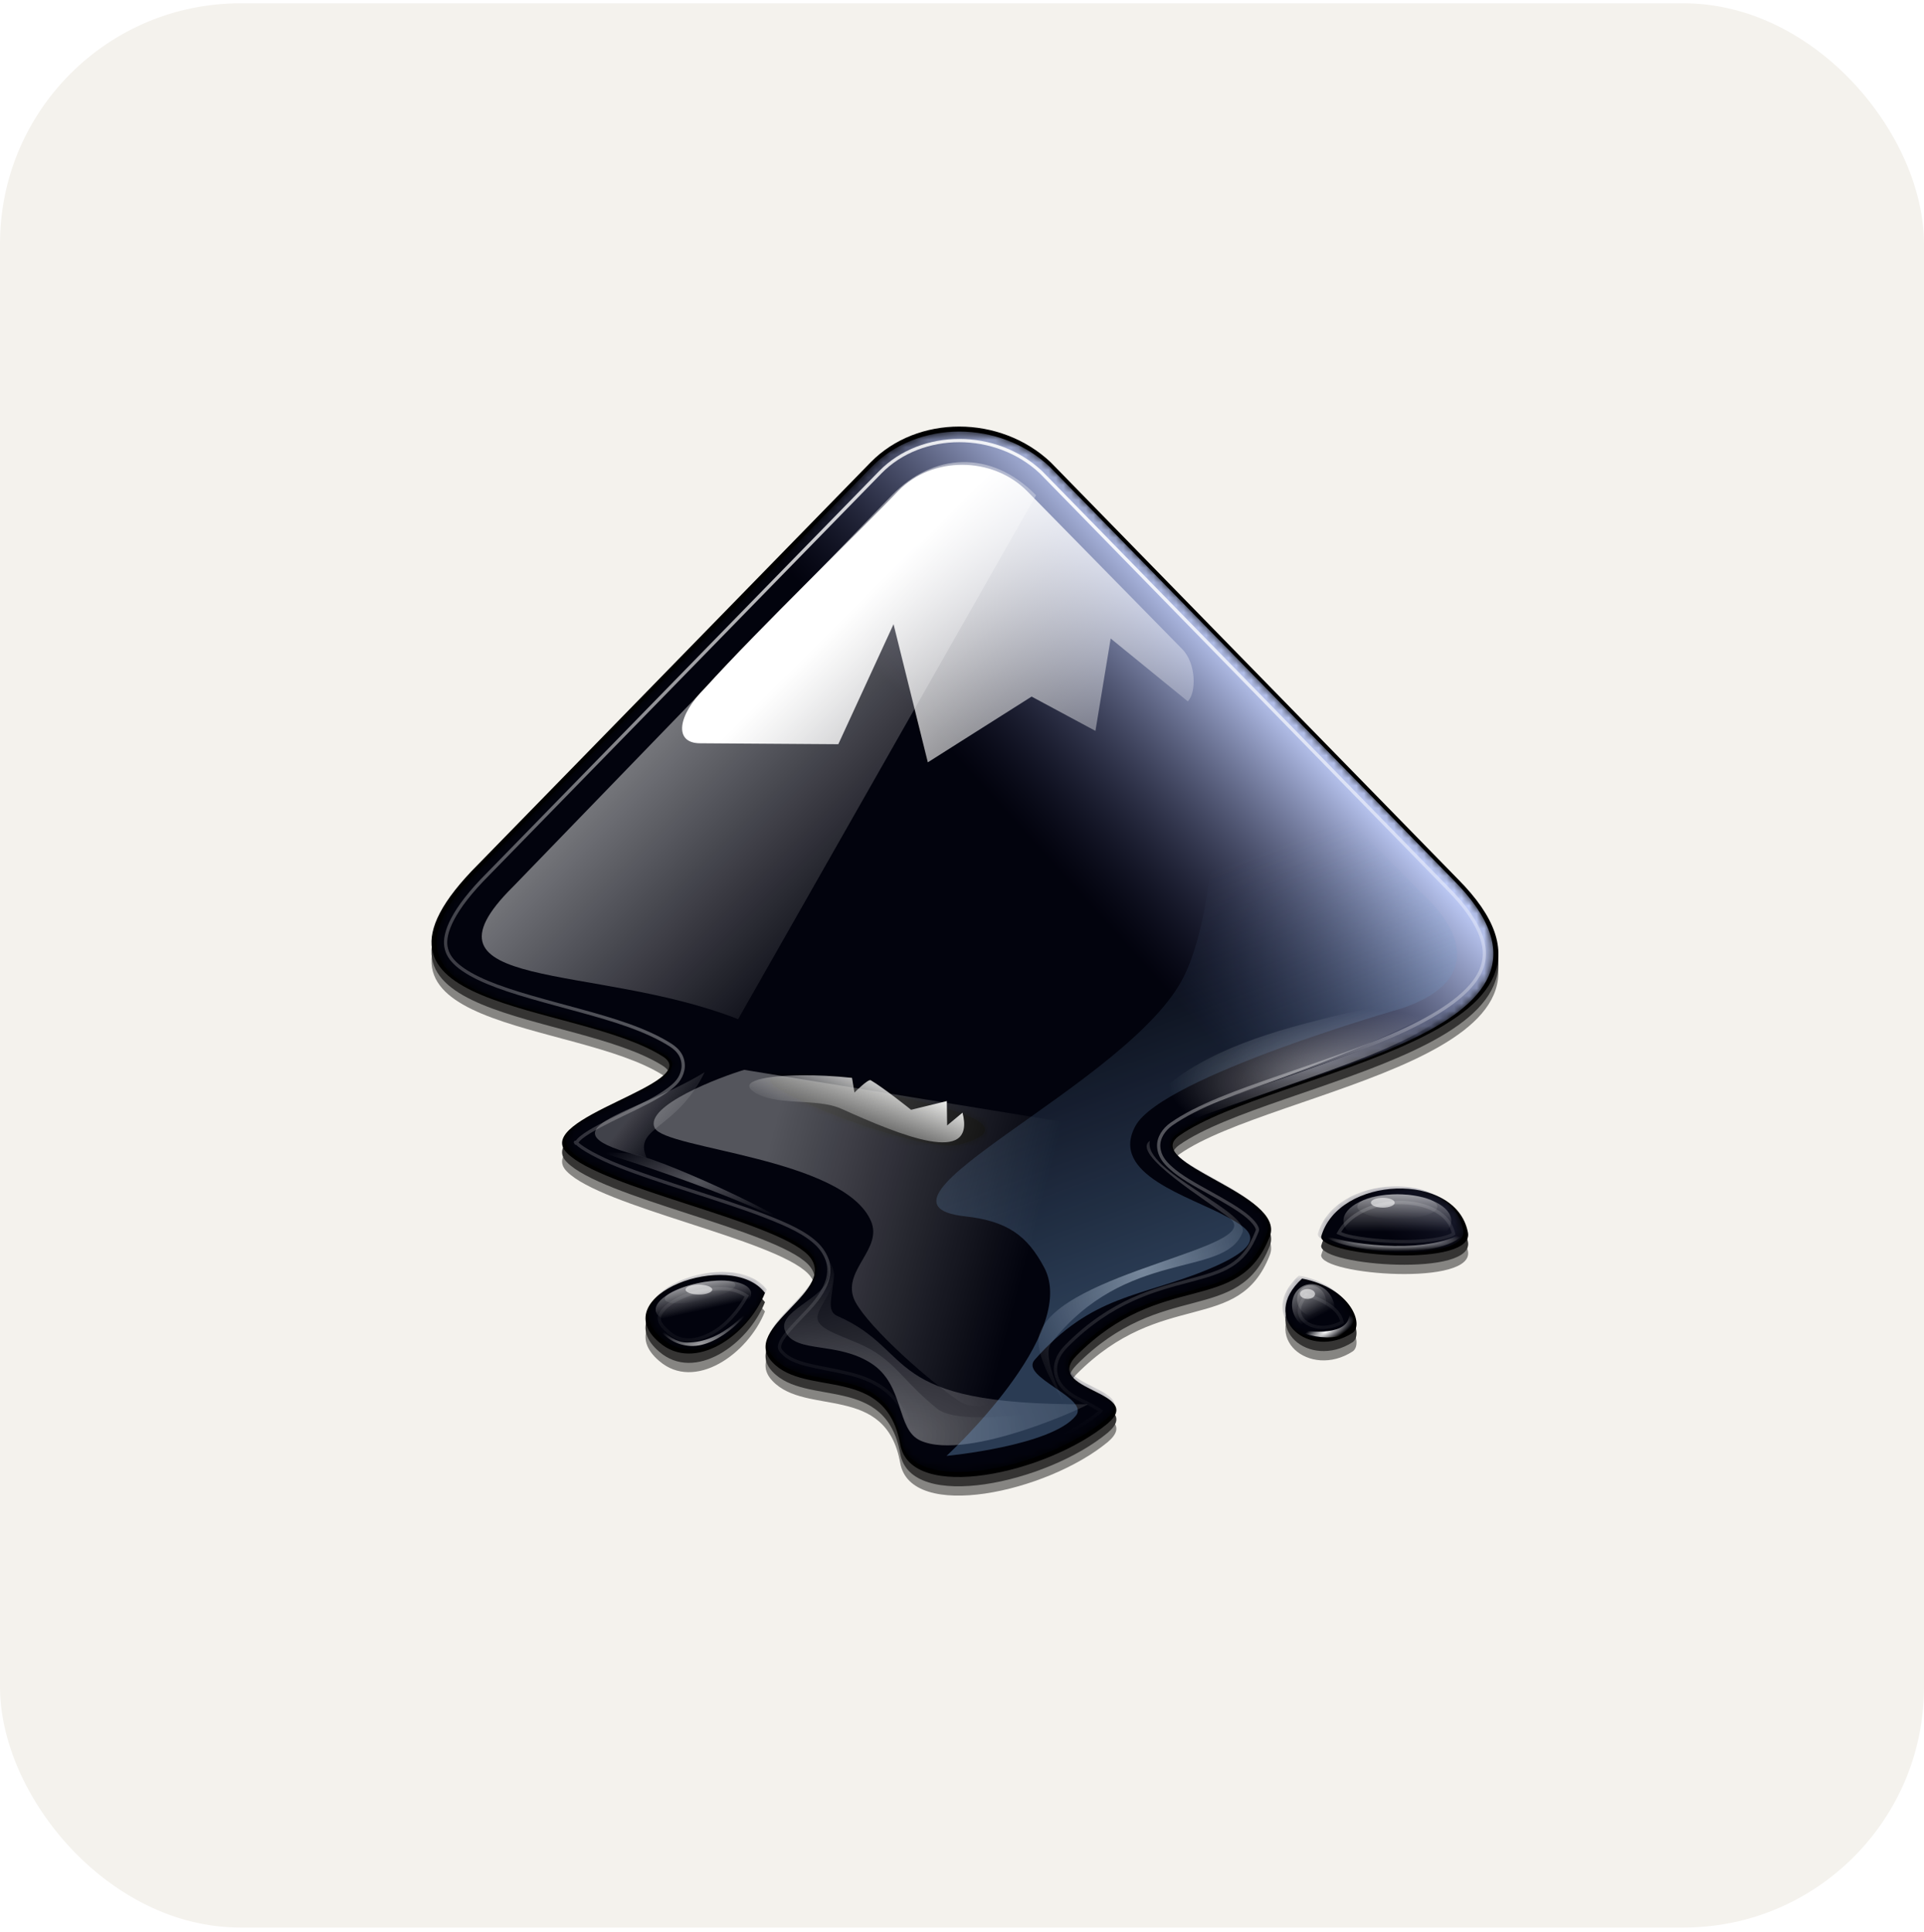 <svg width="256" height="257" viewBox="0 0 256 257" fill="none" xmlns="http://www.w3.org/2000/svg">
<rect x="0.5" y="0.936" width="255" height="255" rx="31.5" fill="#F4F2ED"/>
<rect x="0.5" y="0.936" width="255" height="255" rx="31.5" stroke="#F4F2ED"/>
<g opacity="0.783">
<g filter="url(#filter0_f_307_595)">
<path d="M115.849 62.737L63.641 116.212C43.873 135.981 76.44 134.333 88.225 141.81C93.674 145.358 70.738 149.92 75.426 154.608C79.988 159.297 102.924 163.605 107.486 168.167C112.048 172.856 98.236 177.798 102.797 182.486C107.233 187.175 117.877 182.74 119.778 193.384C121.172 201.241 139.292 197.312 147.402 190.596C152.471 186.288 138.659 186.288 143.221 181.599C154.625 170.068 164.763 176.404 168.944 165.759C171.225 160.057 151.711 156.002 156.906 152.327C169.325 143.584 214.943 139.148 193.908 118.113L139.799 62.737C133.083 56.401 122.059 56.401 115.849 62.737ZM175.787 165.759C175.787 168.42 196.442 169.941 195.302 165.126C193.654 157.016 178.068 157.649 175.787 165.759ZM87.718 179.825C92.406 183.88 99.503 178.938 101.784 173.236C97.222 167.28 80.368 173.616 87.718 179.825ZM173.253 171.335C167.424 176.657 174.267 182.233 179.969 178.558C181.49 177.544 179.842 172.602 173.253 171.335Z" fill="black"/>
</g>
<g opacity="0.576" filter="url(#filter1_f_307_595)">
<path d="M115.849 63.975L63.641 117.45C43.873 137.218 76.44 135.571 88.225 143.047C93.674 146.595 70.738 151.157 75.426 155.846C79.988 160.534 102.924 164.843 107.486 169.405C112.048 174.093 98.236 179.035 102.797 183.724C107.233 188.412 117.877 183.977 119.778 194.622C121.172 202.478 139.292 198.55 147.402 191.834C152.471 187.525 138.659 187.525 143.221 182.837C154.625 171.305 164.763 177.641 168.944 166.997C171.225 161.295 151.711 157.24 156.906 153.565C169.325 144.821 214.943 140.386 193.908 119.351L139.799 63.975C133.083 57.639 122.059 57.639 115.849 63.975ZM175.787 166.997C175.787 169.658 196.442 171.179 195.302 166.363C193.654 158.253 178.068 158.887 175.787 166.997ZM87.718 181.063C92.406 185.118 99.503 180.176 101.784 174.473C97.222 168.518 80.368 174.853 87.718 181.063ZM173.253 172.573C167.424 177.895 174.267 183.47 179.969 179.795C181.49 178.782 179.842 173.84 173.253 172.573Z" fill="black"/>
</g>
</g>
<path d="M115.849 61.5L63.641 114.975C43.873 134.743 76.44 133.096 88.225 140.572C93.674 144.12 70.738 148.682 75.426 153.371C79.988 158.059 102.924 162.368 107.486 166.929C112.048 171.618 98.236 176.56 102.797 181.249C107.233 185.937 117.877 181.502 119.778 192.146C121.172 200.003 139.292 196.075 147.402 189.359C152.471 185.05 138.659 185.05 143.221 180.362C154.625 168.83 164.763 175.166 168.944 164.522C171.225 158.819 151.711 154.764 156.906 151.09C169.325 142.346 214.943 137.911 193.908 116.876L139.799 61.5C133.083 55.164 122.059 55.164 115.849 61.5ZM175.787 164.522C175.787 167.183 196.442 168.704 195.302 163.888C193.654 155.778 178.068 156.412 175.787 164.522ZM87.718 178.588C92.406 182.643 99.503 177.701 101.784 171.998C97.222 166.042 80.368 172.378 87.718 178.588ZM173.253 170.097C167.424 175.42 174.267 180.995 179.969 177.32C181.49 176.307 179.842 171.365 173.253 170.097Z" fill="black"/>
<mask id="mask0_307_595" style="mask-type:luminance" maskUnits="userSpaceOnUse" x="58" y="57" width="141" height="139">
<path d="M115.968 62.116L64.254 115.085C44.672 134.666 76.931 133.034 88.605 140.44C94.002 143.955 71.283 148.473 75.927 153.118C80.446 157.762 103.165 162.03 107.684 166.548C112.202 171.193 98.521 176.088 103.039 180.732C107.433 185.376 117.976 180.983 119.859 191.527C121.24 199.309 139.189 195.418 147.223 188.765C152.243 184.498 138.562 184.498 143.08 179.853C154.377 168.431 164.419 174.707 168.561 164.163C170.82 158.515 151.49 154.498 156.637 150.858C168.937 142.197 214.125 137.804 193.288 116.968L139.691 62.116C133.039 55.84 122.118 55.84 115.968 62.116ZM103.542 143.327C104.671 143.327 142.202 148.348 127.767 152.239C122.244 153.745 96.889 143.327 103.542 143.327ZM175.339 164.163C175.339 166.799 195.799 168.306 194.669 163.536C193.037 155.503 177.598 156.13 175.339 164.163ZM88.103 178.096C92.747 182.113 99.776 177.218 102.035 171.569C97.516 165.67 80.822 171.946 88.103 178.096ZM172.829 169.686C167.055 174.958 173.833 180.481 179.481 176.841C180.987 175.837 179.356 170.942 172.829 169.686Z" fill="white"/>
</mask>
<g mask="url(#mask0_307_595)">
<path d="M115.968 62.116L64.254 115.085C44.672 134.666 76.931 133.034 88.605 140.44C94.002 143.955 71.283 148.473 75.927 153.118C80.446 157.762 103.165 162.03 107.684 166.548C112.202 171.193 98.521 176.088 103.039 180.732C107.433 185.376 117.976 180.983 119.859 191.527C121.24 199.309 139.189 195.418 147.223 188.765C152.243 184.498 138.562 184.498 143.08 179.853C154.377 168.431 164.419 174.707 168.561 164.163C170.82 158.515 151.49 154.498 156.637 150.858C168.937 142.197 214.125 137.804 193.288 116.968L139.691 62.116C133.039 55.84 122.118 55.84 115.968 62.116ZM103.542 143.327C104.671 143.327 142.202 148.348 127.767 152.239C122.244 153.745 96.889 143.327 103.542 143.327ZM175.339 164.163C175.339 166.799 195.799 168.306 194.669 163.536C193.037 155.503 177.598 156.13 175.339 164.163ZM88.103 178.096C92.747 182.113 99.776 177.218 102.035 171.569C97.516 165.67 80.822 171.946 88.103 178.096ZM172.829 169.686C167.055 174.958 173.833 180.481 179.481 176.841C180.987 175.837 179.356 170.942 172.829 169.686Z" fill="url(#paint0_linear_307_595)"/>
</g>
<path opacity="0.505" d="M68.286 117.939C54.091 132.006 79.028 128.042 98.21 135.587L137.854 65.891C131.843 59.753 124.17 60.264 118.671 65.891L68.286 117.939Z" fill="url(#paint1_linear_307_595)"/>
<path d="M136.631 65.301L157.286 86.337C159.187 88.237 159.187 92.166 158.047 93.306L147.782 84.943L145.755 97.234L137.265 92.672L123.453 101.416L118.891 83.042L111.541 99.008L93.167 98.882C89.619 98.882 90.126 95.207 93.8 91.532C101.023 83.549 115.089 69.99 119.524 65.301C124.086 60.613 132.069 60.739 136.631 65.301Z" fill="url(#paint2_linear_307_595)"/>
<path opacity="0.217" fill-rule="evenodd" clip-rule="evenodd" d="M108.282 164.673C108.282 164.673 110.524 168.096 110.295 169.707C109.847 172.867 103.04 174.444 104.548 177.257C106.038 180.037 111.409 178.461 115.916 181.368C120.405 184.263 119.198 190.161 122.46 191.645C128.822 194.539 145.531 186.654 144.692 186.821C143.853 186.989 128.202 190.241 124.678 187.389C120.661 184.136 119.509 181.865 116.545 179.942C113.769 178.14 109.868 177.405 108.96 175.929C108.052 174.454 110.778 172.55 110.966 169.707C111.08 167.999 108.282 164.673 108.282 164.673Z" fill="url(#paint3_radial_307_595)"/>
<g opacity="0.276" filter="url(#filter2_f_307_595)">
<path fill-rule="evenodd" clip-rule="evenodd" d="M108.282 164.673C108.282 164.673 110.524 168.096 110.295 169.707C109.847 172.867 103.04 174.444 104.548 177.257C106.038 180.037 111.409 178.461 115.916 181.368C120.405 184.263 119.198 190.161 122.46 191.645C128.822 194.539 145.531 186.654 144.692 186.821C116.947 186.927 122.125 179.778 111.428 175.076C109.882 174.397 110.778 172.55 110.966 169.707C111.08 167.999 108.282 164.673 108.282 164.673Z" fill="url(#paint4_radial_307_595)"/>
</g>
<path opacity="0.453" fill-rule="evenodd" clip-rule="evenodd" d="M155.431 150.075C180.333 140.911 188.334 139.652 196.54 131.451C187.035 139.473 166.942 143.777 150.565 150.914L155.431 150.075Z" fill="url(#paint5_radial_307_595)"/>
<g opacity="0.512" filter="url(#filter3_f_307_595)">
<path fill-rule="evenodd" clip-rule="evenodd" d="M155.431 148.901C196.441 134.367 189.508 134.45 196.54 130.276C183.5 135.267 159.133 135.799 150.565 149.74L155.431 148.901Z" fill="url(#paint6_radial_307_595)"/>
</g>
<path opacity="0.286" d="M191.254 160.52C191.254 160.954 190.693 161.37 189.694 161.677C188.695 161.984 187.34 162.156 185.927 162.156C184.514 162.156 183.159 161.984 182.16 161.677C181.161 161.37 180.599 160.954 180.599 160.52C180.599 160.086 181.161 159.67 182.16 159.363C183.159 159.057 184.514 158.884 185.927 158.884C187.34 158.884 188.695 159.057 189.694 159.363C190.693 159.67 191.254 160.086 191.254 160.52Z" fill="url(#paint7_linear_307_595)"/>
<g opacity="0.621" filter="url(#filter4_f_307_595)">
<path d="M193.1 162.408C193.1 163.342 192.344 164.239 190.999 164.899C189.654 165.56 187.829 165.931 185.927 165.931C184.024 165.931 182.2 165.56 180.855 164.899C179.51 164.239 178.754 163.342 178.754 162.408C178.754 161.473 179.51 160.577 180.855 159.916C182.2 159.255 184.024 158.884 185.927 158.884C187.829 158.884 189.654 159.255 190.999 159.916C192.344 160.577 193.1 161.473 193.1 162.408Z" fill="url(#paint8_linear_307_595)"/>
</g>
<g filter="url(#filter5_f_307_595)">
<path fill-rule="evenodd" clip-rule="evenodd" d="M176.153 164.366C178.683 166.705 192.768 167.905 195.071 163.695C190.55 166.906 180.496 165.777 176.153 164.366Z" fill="url(#paint9_radial_307_595)"/>
</g>
<path opacity="0.286" d="M176.203 172.171C176.326 172.414 176.404 172.676 176.433 172.943C176.463 173.21 176.442 173.476 176.372 173.727C176.303 173.978 176.186 174.208 176.029 174.405C175.871 174.601 175.676 174.76 175.455 174.872C175.233 174.985 174.99 175.048 174.738 175.059C174.487 175.07 174.232 175.028 173.989 174.936C173.745 174.843 173.518 174.703 173.32 174.521C173.122 174.34 172.957 174.122 172.834 173.88C172.711 173.637 172.632 173.375 172.603 173.108C172.574 172.841 172.595 172.575 172.665 172.324C172.734 172.073 172.851 171.843 173.008 171.646C173.166 171.45 173.361 171.291 173.582 171.179C173.803 171.066 174.047 171.003 174.298 170.992C174.55 170.981 174.805 171.023 175.048 171.115C175.291 171.208 175.519 171.348 175.717 171.53C175.915 171.711 176.08 171.929 176.203 172.171Z" fill="url(#paint10_linear_307_595)"/>
<g opacity="0.621" filter="url(#filter6_f_307_595)">
<path d="M177.202 172.623C177.386 172.986 177.504 173.377 177.551 173.775C177.597 174.172 177.57 174.568 177.472 174.94C177.374 175.313 177.206 175.654 176.977 175.944C176.749 176.234 176.466 176.467 176.143 176.631C175.82 176.795 175.464 176.886 175.095 176.898C174.726 176.911 174.352 176.845 173.993 176.704C173.635 176.564 173.3 176.351 173.006 176.079C172.713 175.806 172.468 175.479 172.284 175.117C172.1 174.754 171.981 174.363 171.935 173.966C171.889 173.568 171.915 173.172 172.014 172.8C172.112 172.428 172.28 172.087 172.508 171.797C172.736 171.506 173.02 171.273 173.343 171.109C173.666 170.945 174.022 170.855 174.391 170.842C174.76 170.829 175.134 170.895 175.492 171.036C175.851 171.177 176.186 171.389 176.479 171.662C176.773 171.934 177.018 172.261 177.202 172.623Z" fill="url(#paint11_linear_307_595)"/>
</g>
<g filter="url(#filter7_f_307_595)">
<path fill-rule="evenodd" clip-rule="evenodd" d="M172.698 176.899C174.731 178.49 182.384 178.694 179.481 174.069C180.238 177.691 175.011 177.308 172.698 176.899Z" fill="url(#paint12_radial_307_595)"/>
</g>
<path fill-rule="evenodd" clip-rule="evenodd" d="M78.247 152.928C78.247 152.511 104.319 160.873 108.785 165.344C105.113 161.761 86.53 153.521 83.701 153.431C80.871 153.341 78.583 153.095 78.247 152.928Z" fill="url(#paint13_radial_307_595)"/>
<path opacity="0.286" d="M97.833 170.84C97.935 171.142 97.539 171.54 96.732 171.946C95.926 172.352 94.775 172.734 93.533 173.006C92.291 173.279 91.06 173.421 90.11 173.4C89.16 173.379 88.569 173.198 88.468 172.896C88.366 172.594 88.762 172.196 89.569 171.79C90.375 171.384 91.526 171.002 92.768 170.729C94.01 170.457 95.241 170.315 96.191 170.336C97.141 170.357 97.732 170.538 97.833 170.84Z" fill="url(#paint14_linear_307_595)"/>
<g opacity="0.621" filter="url(#filter8_f_307_595)">
<path d="M99.897 171.797C100.116 172.448 99.661 173.217 98.633 173.937C97.605 174.656 96.088 175.267 94.416 175.634C92.744 176.001 91.053 176.095 89.716 175.894C88.379 175.694 87.505 175.216 87.287 174.566C87.068 173.916 87.523 173.146 88.551 172.427C89.579 171.707 91.096 171.097 92.768 170.729C94.44 170.362 96.131 170.269 97.468 170.469C98.805 170.669 99.679 171.147 99.897 171.797Z" fill="url(#paint15_linear_307_595)"/>
</g>
<g opacity="0.616" filter="url(#filter9_f_307_595)">
<path fill-rule="evenodd" clip-rule="evenodd" d="M86.595 175.076C86.595 175.076 88.007 178.869 91.88 179.061C95.799 179.256 100.272 174.358 100.647 172.601C99.976 174.111 96.224 178.664 91.377 178.6C88.625 178.563 86.595 175.076 86.595 175.076Z" fill="url(#paint16_radial_307_595)"/>
</g>
<g filter="url(#filter10_f_307_595)">
<path d="M127.642 58.609C123.716 58.609 119.868 60.031 117.148 62.807L64.956 116.266C60.184 121.038 59.038 124.161 59.333 125.928C59.48 126.812 59.914 127.579 60.838 128.383C61.761 129.187 63.159 129.975 64.837 130.68C68.195 132.089 72.717 133.225 77.153 134.442C81.589 135.659 85.934 136.944 89.231 139.036C89.733 139.363 90.205 139.766 90.537 140.342C90.87 140.919 90.986 141.681 90.854 142.322C90.59 143.606 89.8 144.283 88.993 144.896C87.379 146.124 85.162 147.143 82.934 148.223C80.707 149.302 78.468 150.406 77.351 151.311C76.792 151.764 76.59 152.171 76.598 152.143C76.606 152.115 76.45 151.797 76.717 152.064C77.416 152.782 79.599 154.013 82.38 155.113C85.161 156.213 88.565 157.325 92.003 158.439C95.441 159.554 98.918 160.657 101.863 161.805C104.807 162.954 107.207 164.022 108.793 165.607C109.582 166.418 110.139 167.426 110.258 168.458C110.377 169.49 110.097 170.458 109.704 171.27C108.916 172.893 107.65 174.143 106.496 175.348C105.342 176.554 104.296 177.706 103.922 178.477C103.735 178.862 103.706 179.113 103.724 179.269C103.742 179.424 103.769 179.581 104.12 179.942C104.133 179.955 104.147 179.968 104.16 179.981C105.672 181.58 108.958 181.805 112.674 182.674C114.531 183.109 116.474 183.767 118.138 185.209C119.803 186.651 121.052 188.846 121.583 191.822C121.807 193.082 122.474 193.696 124.078 194.198C125.682 194.7 128.126 194.788 130.81 194.396C136.178 193.612 142.544 190.98 146.214 187.941C146.442 187.747 146.379 187.798 146.452 187.703C146.205 187.527 145.626 187.15 144.67 186.674C143.54 186.111 142.206 185.585 141.185 184.298C140.675 183.654 140.324 182.639 140.472 181.645C140.621 180.651 141.165 179.824 141.898 179.071C147.912 172.99 153.837 171.538 158.292 170.359C160.52 169.769 162.384 169.229 163.796 168.339C165.209 167.449 166.312 166.231 167.242 163.864C167.344 163.608 167.341 163.534 167.202 163.231C167.063 162.928 166.69 162.443 166.093 161.924C164.901 160.886 162.912 159.771 160.945 158.677C158.979 157.583 157.067 156.563 155.679 155.271C154.984 154.626 154.257 153.812 154.174 152.579C154.091 151.345 154.899 150.232 155.837 149.569C159.316 147.119 164.576 145.254 170.291 143.273C176.006 141.291 182.153 139.24 187.16 136.897C192.167 134.554 195.85 131.856 197.02 129.136C197.606 127.776 197.713 126.4 197.1 124.621C196.486 122.842 195.085 120.667 192.585 118.167L138.532 62.846C138.518 62.833 138.506 62.819 138.492 62.807C135.505 60.009 131.55 58.609 127.642 58.609ZM185.853 159.984C182.514 160.104 179.442 161.633 178.131 164.023C178.504 164.163 178.839 164.321 179.438 164.458C181.181 164.859 183.614 165.118 186.012 165.171C188.409 165.224 190.807 165.022 192.269 164.617C192.908 164.439 193.247 164.26 193.417 164.142C193.093 162.759 192.321 161.782 191.001 161.053C189.635 160.298 187.762 159.915 185.853 159.984ZM96.517 171.468C93.869 171.283 90.54 172.338 88.914 173.646C88.101 174.3 87.757 174.906 87.726 175.309C87.695 175.712 87.824 176.249 88.914 177.17C88.914 177.183 88.914 177.196 88.914 177.209C90.628 178.692 92.566 178.537 94.775 177.328C96.626 176.314 98.268 174.413 99.368 172.418C98.627 171.94 97.74 171.553 96.517 171.468ZM173.815 172.26C173.248 172.98 172.94 173.651 172.904 174.121C172.856 174.769 173.039 175.27 173.538 175.744C174.472 176.633 176.502 177.015 178.567 175.903C178.526 175.663 178.449 175.3 178.131 174.834C177.498 173.903 176.017 172.901 173.815 172.26Z" stroke="url(#paint17_radial_307_595)" stroke-width="0.435"/>
</g>
<g opacity="0.325" filter="url(#filter11_f_307_595)">
<path fill-rule="evenodd" clip-rule="evenodd" d="M99.025 142.326C95.875 143.256 85.664 147.114 87.114 150.061C88.502 152.884 112.243 154.022 115.886 162.437C117.475 166.106 112.24 168.874 113.566 172.646C114.587 175.551 122.484 182.85 127.48 186.301C131.399 189.008 136.545 184.122 134.45 180.072C131.111 173.619 145.862 165.717 152.549 162.127C156.45 160.033 144.505 149.752 144.505 149.752L99.025 142.326Z" fill="url(#paint18_linear_307_595)"/>
</g>
<path fill-rule="evenodd" clip-rule="evenodd" d="M100.19 145.176C103.018 147.253 108.6 146 111.952 147.51C119.998 151.133 129.889 155.17 128.069 148.022L126.021 149.723L125.981 146.482L121.227 147.643C121.227 147.643 117.544 144.687 115.856 143.712C115.503 143.509 113.692 145.351 113.692 145.351L113.366 143.394C111.013 143.144 108.683 143.033 106.631 143.05C101.713 143.089 98.395 143.858 100.19 145.176Z" fill="url(#paint19_linear_307_595)"/>
<g opacity="0.478" filter="url(#filter12_f_307_595)">
<path fill-rule="evenodd" clip-rule="evenodd" d="M153.013 151.763C151.924 155.771 166.396 161.218 165.311 163.984C162.923 170.073 149.857 165.925 139.864 178.679C138.433 180.506 141.875 187.033 141.411 186.259C140.947 185.486 137.411 180.095 138.317 177.442C141.16 169.122 168.645 166.021 163.609 162.05C160.714 159.766 150.302 153.457 153.013 151.763Z" fill="url(#paint20_radial_307_595)"/>
</g>
<path opacity="0.586" d="M185.576 160C185.576 160.175 185.409 160.342 185.112 160.465C184.814 160.588 184.411 160.658 183.99 160.658C183.57 160.658 183.166 160.588 182.869 160.465C182.572 160.342 182.405 160.175 182.405 160C182.405 159.826 182.572 159.659 182.869 159.535C183.166 159.412 183.57 159.343 183.99 159.343C184.411 159.343 184.814 159.412 185.112 159.535C185.409 159.659 185.576 159.826 185.576 160Z" fill="white"/>
<path opacity="0.586" d="M174.979 172.144C174.979 172.318 174.873 172.485 174.685 172.609C174.496 172.732 174.241 172.801 173.974 172.801C173.707 172.801 173.451 172.732 173.263 172.609C173.074 172.485 172.968 172.318 172.968 172.144C172.968 171.969 173.074 171.802 173.263 171.679C173.451 171.555 173.707 171.486 173.974 171.486C174.241 171.486 174.496 171.555 174.685 171.679C174.873 171.802 174.979 171.969 174.979 172.144Z" fill="white"/>
<path opacity="0.586" d="M94.771 171.564C94.771 171.738 94.583 171.905 94.25 172.028C93.916 172.152 93.464 172.221 92.992 172.221C92.52 172.221 92.067 172.152 91.734 172.028C91.4 171.905 91.213 171.738 91.213 171.564C91.213 171.389 91.4 171.222 91.734 171.099C92.067 170.975 92.52 170.906 92.992 170.906C93.464 170.906 93.916 170.975 94.25 171.099C94.583 171.222 94.771 171.389 94.771 171.564Z" fill="white"/>
<path opacity="0.251" d="M93.765 142.636C84.701 148.242 70.609 150.282 86.031 154.006C84.194 149.915 90.008 150.366 93.765 142.636Z" fill="url(#paint21_linear_307_595)"/>
<g opacity="0.363" filter="url(#filter13_f_307_595)">
<path d="M125.942 193.685C125.942 193.685 139.921 192.368 143.155 188.335C145.047 185.975 135.636 183.221 137.667 180.909C145.309 172.213 151.732 172.576 160.593 168.934C169.453 165.291 166.184 163.508 163.318 161.908C158.409 159.17 147.485 156.251 151.099 149.752C154.735 143.211 186.581 134.128 186.581 134.128C196.232 130.831 195.021 124.868 190.294 119.896L161.83 91.587C161.83 91.587 163.243 118.435 157.499 129.951C150.401 144.182 112.611 160.062 128.417 161.818C133.986 162.437 136.659 164.337 138.936 168.624C143.624 177.454 125.942 193.685 125.942 193.685Z" fill="url(#paint22_linear_307_595)"/>
</g>
<defs>
<filter id="filter0_f_307_595" x="55.978" y="56.55" width="144.829" height="142.618" filterUnits="userSpaceOnUse" color-interpolation-filters="sRGB">
<feFlood flood-opacity="0" result="BackgroundImageFix"/>
<feBlend mode="normal" in="SourceGraphic" in2="BackgroundImageFix" result="shape"/>
<feGaussianBlur stdDeviation="0.718" result="effect1_foregroundBlur_307_595"/>
</filter>
<filter id="filter1_f_307_595" x="51.194" y="53.003" width="154.398" height="152.187" filterUnits="userSpaceOnUse" color-interpolation-filters="sRGB">
<feFlood flood-opacity="0" result="BackgroundImageFix"/>
<feBlend mode="normal" in="SourceGraphic" in2="BackgroundImageFix" result="shape"/>
<feGaussianBlur stdDeviation="3.11" result="effect1_foregroundBlur_307_595"/>
</filter>
<filter id="filter2_f_307_595" x="102.483" y="162.825" width="44.088" height="31.307" filterUnits="userSpaceOnUse" color-interpolation-filters="sRGB">
<feFlood flood-opacity="0" result="BackgroundImageFix"/>
<feBlend mode="normal" in="SourceGraphic" in2="BackgroundImageFix" result="shape"/>
<feGaussianBlur stdDeviation="0.924" result="effect1_foregroundBlur_307_595"/>
</filter>
<filter id="filter3_f_307_595" x="148.564" y="128.275" width="49.976" height="23.465" filterUnits="userSpaceOnUse" color-interpolation-filters="sRGB">
<feFlood flood-opacity="0" result="BackgroundImageFix"/>
<feBlend mode="normal" in="SourceGraphic" in2="BackgroundImageFix" result="shape"/>
<feGaussianBlur stdDeviation="1" result="effect1_foregroundBlur_307_595"/>
</filter>
<filter id="filter4_f_307_595" x="177.845" y="157.976" width="16.163" height="8.864" filterUnits="userSpaceOnUse" color-interpolation-filters="sRGB">
<feFlood flood-opacity="0" result="BackgroundImageFix"/>
<feBlend mode="normal" in="SourceGraphic" in2="BackgroundImageFix" result="shape"/>
<feGaussianBlur stdDeviation="0.454" result="effect1_foregroundBlur_307_595"/>
</filter>
<filter id="filter5_f_307_595" x="175.379" y="162.921" width="20.467" height="4.344" filterUnits="userSpaceOnUse" color-interpolation-filters="sRGB">
<feFlood flood-opacity="0" result="BackgroundImageFix"/>
<feBlend mode="normal" in="SourceGraphic" in2="BackgroundImageFix" result="shape"/>
<feGaussianBlur stdDeviation="0.387" result="effect1_foregroundBlur_307_595"/>
</filter>
<filter id="filter6_f_307_595" x="171.316" y="170.243" width="6.854" height="7.254" filterUnits="userSpaceOnUse" color-interpolation-filters="sRGB">
<feFlood flood-opacity="0" result="BackgroundImageFix"/>
<feBlend mode="normal" in="SourceGraphic" in2="BackgroundImageFix" result="shape"/>
<feGaussianBlur stdDeviation="0.299" result="effect1_foregroundBlur_307_595"/>
</filter>
<filter id="filter7_f_307_595" x="172.189" y="173.56" width="8.45" height="4.872" filterUnits="userSpaceOnUse" color-interpolation-filters="sRGB">
<feFlood flood-opacity="0" result="BackgroundImageFix"/>
<feBlend mode="normal" in="SourceGraphic" in2="BackgroundImageFix" result="shape"/>
<feGaussianBlur stdDeviation="0.255" result="effect1_foregroundBlur_307_595"/>
</filter>
<filter id="filter8_f_307_595" x="86.495" y="169.627" width="14.194" height="7.109" filterUnits="userSpaceOnUse" color-interpolation-filters="sRGB">
<feFlood flood-opacity="0" result="BackgroundImageFix"/>
<feBlend mode="normal" in="SourceGraphic" in2="BackgroundImageFix" result="shape"/>
<feGaussianBlur stdDeviation="0.369" result="effect1_foregroundBlur_307_595"/>
</filter>
<filter id="filter9_f_307_595" x="85.968" y="171.974" width="15.307" height="7.72" filterUnits="userSpaceOnUse" color-interpolation-filters="sRGB">
<feFlood flood-opacity="0" result="BackgroundImageFix"/>
<feBlend mode="normal" in="SourceGraphic" in2="BackgroundImageFix" result="shape"/>
<feGaussianBlur stdDeviation="0.314" result="effect1_foregroundBlur_307_595"/>
</filter>
<filter id="filter10_f_307_595" x="58.491" y="57.81" width="139.82" height="137.629" filterUnits="userSpaceOnUse" color-interpolation-filters="sRGB">
<feFlood flood-opacity="0" result="BackgroundImageFix"/>
<feBlend mode="normal" in="SourceGraphic" in2="BackgroundImageFix" result="shape"/>
<feGaussianBlur stdDeviation="0.291" result="effect1_foregroundBlur_307_595"/>
</filter>
<filter id="filter11_f_307_595" x="83.765" y="139.118" width="72.775" height="51.172" filterUnits="userSpaceOnUse" color-interpolation-filters="sRGB">
<feFlood flood-opacity="0" result="BackgroundImageFix"/>
<feBlend mode="normal" in="SourceGraphic" in2="BackgroundImageFix" result="shape"/>
<feGaussianBlur stdDeviation="1.604" result="effect1_foregroundBlur_307_595"/>
</filter>
<filter id="filter12_f_307_595" x="137.089" y="150.683" width="29.36" height="36.72" filterUnits="userSpaceOnUse" color-interpolation-filters="sRGB">
<feFlood flood-opacity="0" result="BackgroundImageFix"/>
<feBlend mode="normal" in="SourceGraphic" in2="BackgroundImageFix" result="shape"/>
<feGaussianBlur stdDeviation="0.54" result="effect1_foregroundBlur_307_595"/>
</filter>
<filter id="filter13_f_307_595" x="122.178" y="89.177" width="74.103" height="106.918" filterUnits="userSpaceOnUse" color-interpolation-filters="sRGB">
<feFlood flood-opacity="0" result="BackgroundImageFix"/>
<feBlend mode="normal" in="SourceGraphic" in2="BackgroundImageFix" result="shape"/>
<feGaussianBlur stdDeviation="1.205" result="effect1_foregroundBlur_307_595"/>
</filter>
<linearGradient id="paint0_linear_307_595" x1="151.137" y1="71.53" x2="123.374" y2="96.634" gradientUnits="userSpaceOnUse">
<stop stop-color="#C0CDF9"/>
<stop offset="1" stop-color="#07092D" stop-opacity="0.288"/>
</linearGradient>
<linearGradient id="paint1_linear_307_595" x1="89.003" y1="89.933" x2="120.973" y2="121.904" gradientUnits="userSpaceOnUse">
<stop stop-color="white"/>
<stop offset="1" stop-color="white" stop-opacity="0"/>
</linearGradient>
<linearGradient id="paint2_linear_307_595" x1="123.326" y1="71.004" x2="161.341" y2="109.019" gradientUnits="userSpaceOnUse">
<stop stop-color="white"/>
<stop offset="1" stop-color="white" stop-opacity="0"/>
</linearGradient>
<radialGradient id="paint3_radial_307_595" cx="0" cy="0" r="1" gradientUnits="userSpaceOnUse" gradientTransform="translate(104.331 190.231) scale(32.245 21.583)">
<stop stop-color="white"/>
<stop offset="1" stop-color="white" stop-opacity="0"/>
</radialGradient>
<radialGradient id="paint4_radial_307_595" cx="0" cy="0" r="1" gradientUnits="userSpaceOnUse" gradientTransform="translate(121.332 191.004) scale(41.141 27.538)">
<stop stop-color="white"/>
<stop offset="1" stop-color="white" stop-opacity="0"/>
</radialGradient>
<radialGradient id="paint5_radial_307_595" cx="0" cy="0" r="1" gradientUnits="userSpaceOnUse" gradientTransform="translate(173.552 141.182) scale(22.987 9.732)">
<stop stop-color="white"/>
<stop offset="1" stop-color="white" stop-opacity="0"/>
</radialGradient>
<radialGradient id="paint6_radial_307_595" cx="0" cy="0" r="1" gradientUnits="userSpaceOnUse" gradientTransform="translate(178.418 143.867) scale(22.987 9.732)">
<stop stop-color="white"/>
<stop offset="1" stop-color="white" stop-opacity="0"/>
</radialGradient>
<linearGradient id="paint7_linear_307_595" x1="187.059" y1="157.919" x2="187.143" y2="162.156" gradientUnits="userSpaceOnUse">
<stop stop-color="white"/>
<stop offset="1" stop-color="white" stop-opacity="0"/>
</linearGradient>
<linearGradient id="paint8_linear_307_595" x1="187.227" y1="157.433" x2="187.227" y2="163.866" gradientUnits="userSpaceOnUse">
<stop stop-color="white"/>
<stop offset="1" stop-color="white" stop-opacity="0"/>
</linearGradient>
<radialGradient id="paint9_radial_307_595" cx="0" cy="0" r="1" gradientUnits="userSpaceOnUse" gradientTransform="translate(185.612 165.093) scale(9.459 1.398)">
<stop stop-color="white"/>
<stop offset="1" stop-color="white" stop-opacity="0"/>
</radialGradient>
<linearGradient id="paint10_linear_307_595" x1="173.779" y1="170.484" x2="175.864" y2="174.169" gradientUnits="userSpaceOnUse">
<stop stop-color="white"/>
<stop offset="1" stop-color="white" stop-opacity="0"/>
</linearGradient>
<linearGradient id="paint11_linear_307_595" x1="172.995" y1="169.179" x2="175.904" y2="174.917" gradientUnits="userSpaceOnUse">
<stop stop-color="white"/>
<stop offset="1" stop-color="white" stop-opacity="0"/>
</linearGradient>
<radialGradient id="paint12_radial_307_595" cx="0" cy="0" r="1" gradientUnits="userSpaceOnUse" gradientTransform="translate(176.465 177.165) rotate(-26.886) scale(4.09 1.398)">
<stop stop-color="white"/>
<stop offset="1" stop-color="white" stop-opacity="0"/>
</radialGradient>
<radialGradient id="paint13_radial_307_595" cx="0" cy="0" r="1" gradientUnits="userSpaceOnUse" gradientTransform="translate(92.761 157.115) scale(15.269 6.216)">
<stop stop-color="white" stop-opacity="0.33"/>
<stop offset="1" stop-color="white" stop-opacity="0"/>
</radialGradient>
<linearGradient id="paint14_linear_307_595" x1="93.538" y1="169.839" x2="94.251" y2="172.855" gradientUnits="userSpaceOnUse">
<stop stop-color="white"/>
<stop offset="1" stop-color="white" stop-opacity="0"/>
</linearGradient>
<linearGradient id="paint15_linear_307_595" x1="93.572" y1="169.469" x2="94.579" y2="174.055" gradientUnits="userSpaceOnUse">
<stop stop-color="white"/>
<stop offset="1" stop-color="white" stop-opacity="0"/>
</linearGradient>
<radialGradient id="paint16_radial_307_595" cx="0" cy="0" r="1" gradientUnits="userSpaceOnUse" gradientTransform="translate(93.16 178.812) rotate(-15.487) scale(8.64 3.233)">
<stop stop-color="white"/>
<stop offset="1" stop-color="white" stop-opacity="0"/>
</radialGradient>
<radialGradient id="paint17_radial_307_595" cx="0" cy="0" r="1" gradientUnits="userSpaceOnUse" gradientTransform="translate(133.97 73.41) scale(119.553 117.666)">
<stop stop-color="white"/>
<stop offset="1" stop-color="white" stop-opacity="0"/>
</radialGradient>
<linearGradient id="paint18_linear_307_595" x1="99.025" y1="164.704" x2="134.914" y2="174.193" gradientUnits="userSpaceOnUse">
<stop stop-color="white"/>
<stop offset="1" stop-color="white" stop-opacity="0"/>
</linearGradient>
<linearGradient id="paint19_linear_307_595" x1="118.05" y1="142.887" x2="114.018" y2="152.124" gradientUnits="userSpaceOnUse">
<stop stop-color="#EEEEEC"/>
<stop offset="1" stop-color="#EEEEEC" stop-opacity="0"/>
</linearGradient>
<radialGradient id="paint20_radial_307_595" cx="0" cy="0" r="1" gradientUnits="userSpaceOnUse" gradientTransform="translate(152.071 168.656) scale(18.788 23.877)">
<stop stop-color="white"/>
<stop offset="1" stop-color="white" stop-opacity="0"/>
</radialGradient>
<linearGradient id="paint21_linear_307_595" x1="85.721" y1="146.039" x2="91.368" y2="150.525" gradientUnits="userSpaceOnUse">
<stop stop-color="white"/>
<stop offset="1" stop-color="white" stop-opacity="0"/>
</linearGradient>
<linearGradient id="paint22_linear_307_595" x1="151.814" y1="170.481" x2="135.038" y2="125.31" gradientUnits="userSpaceOnUse">
<stop stop-color="#729FCF"/>
<stop offset="1" stop-color="#729FCF" stop-opacity="0"/>
</linearGradient>
</defs>
</svg>
